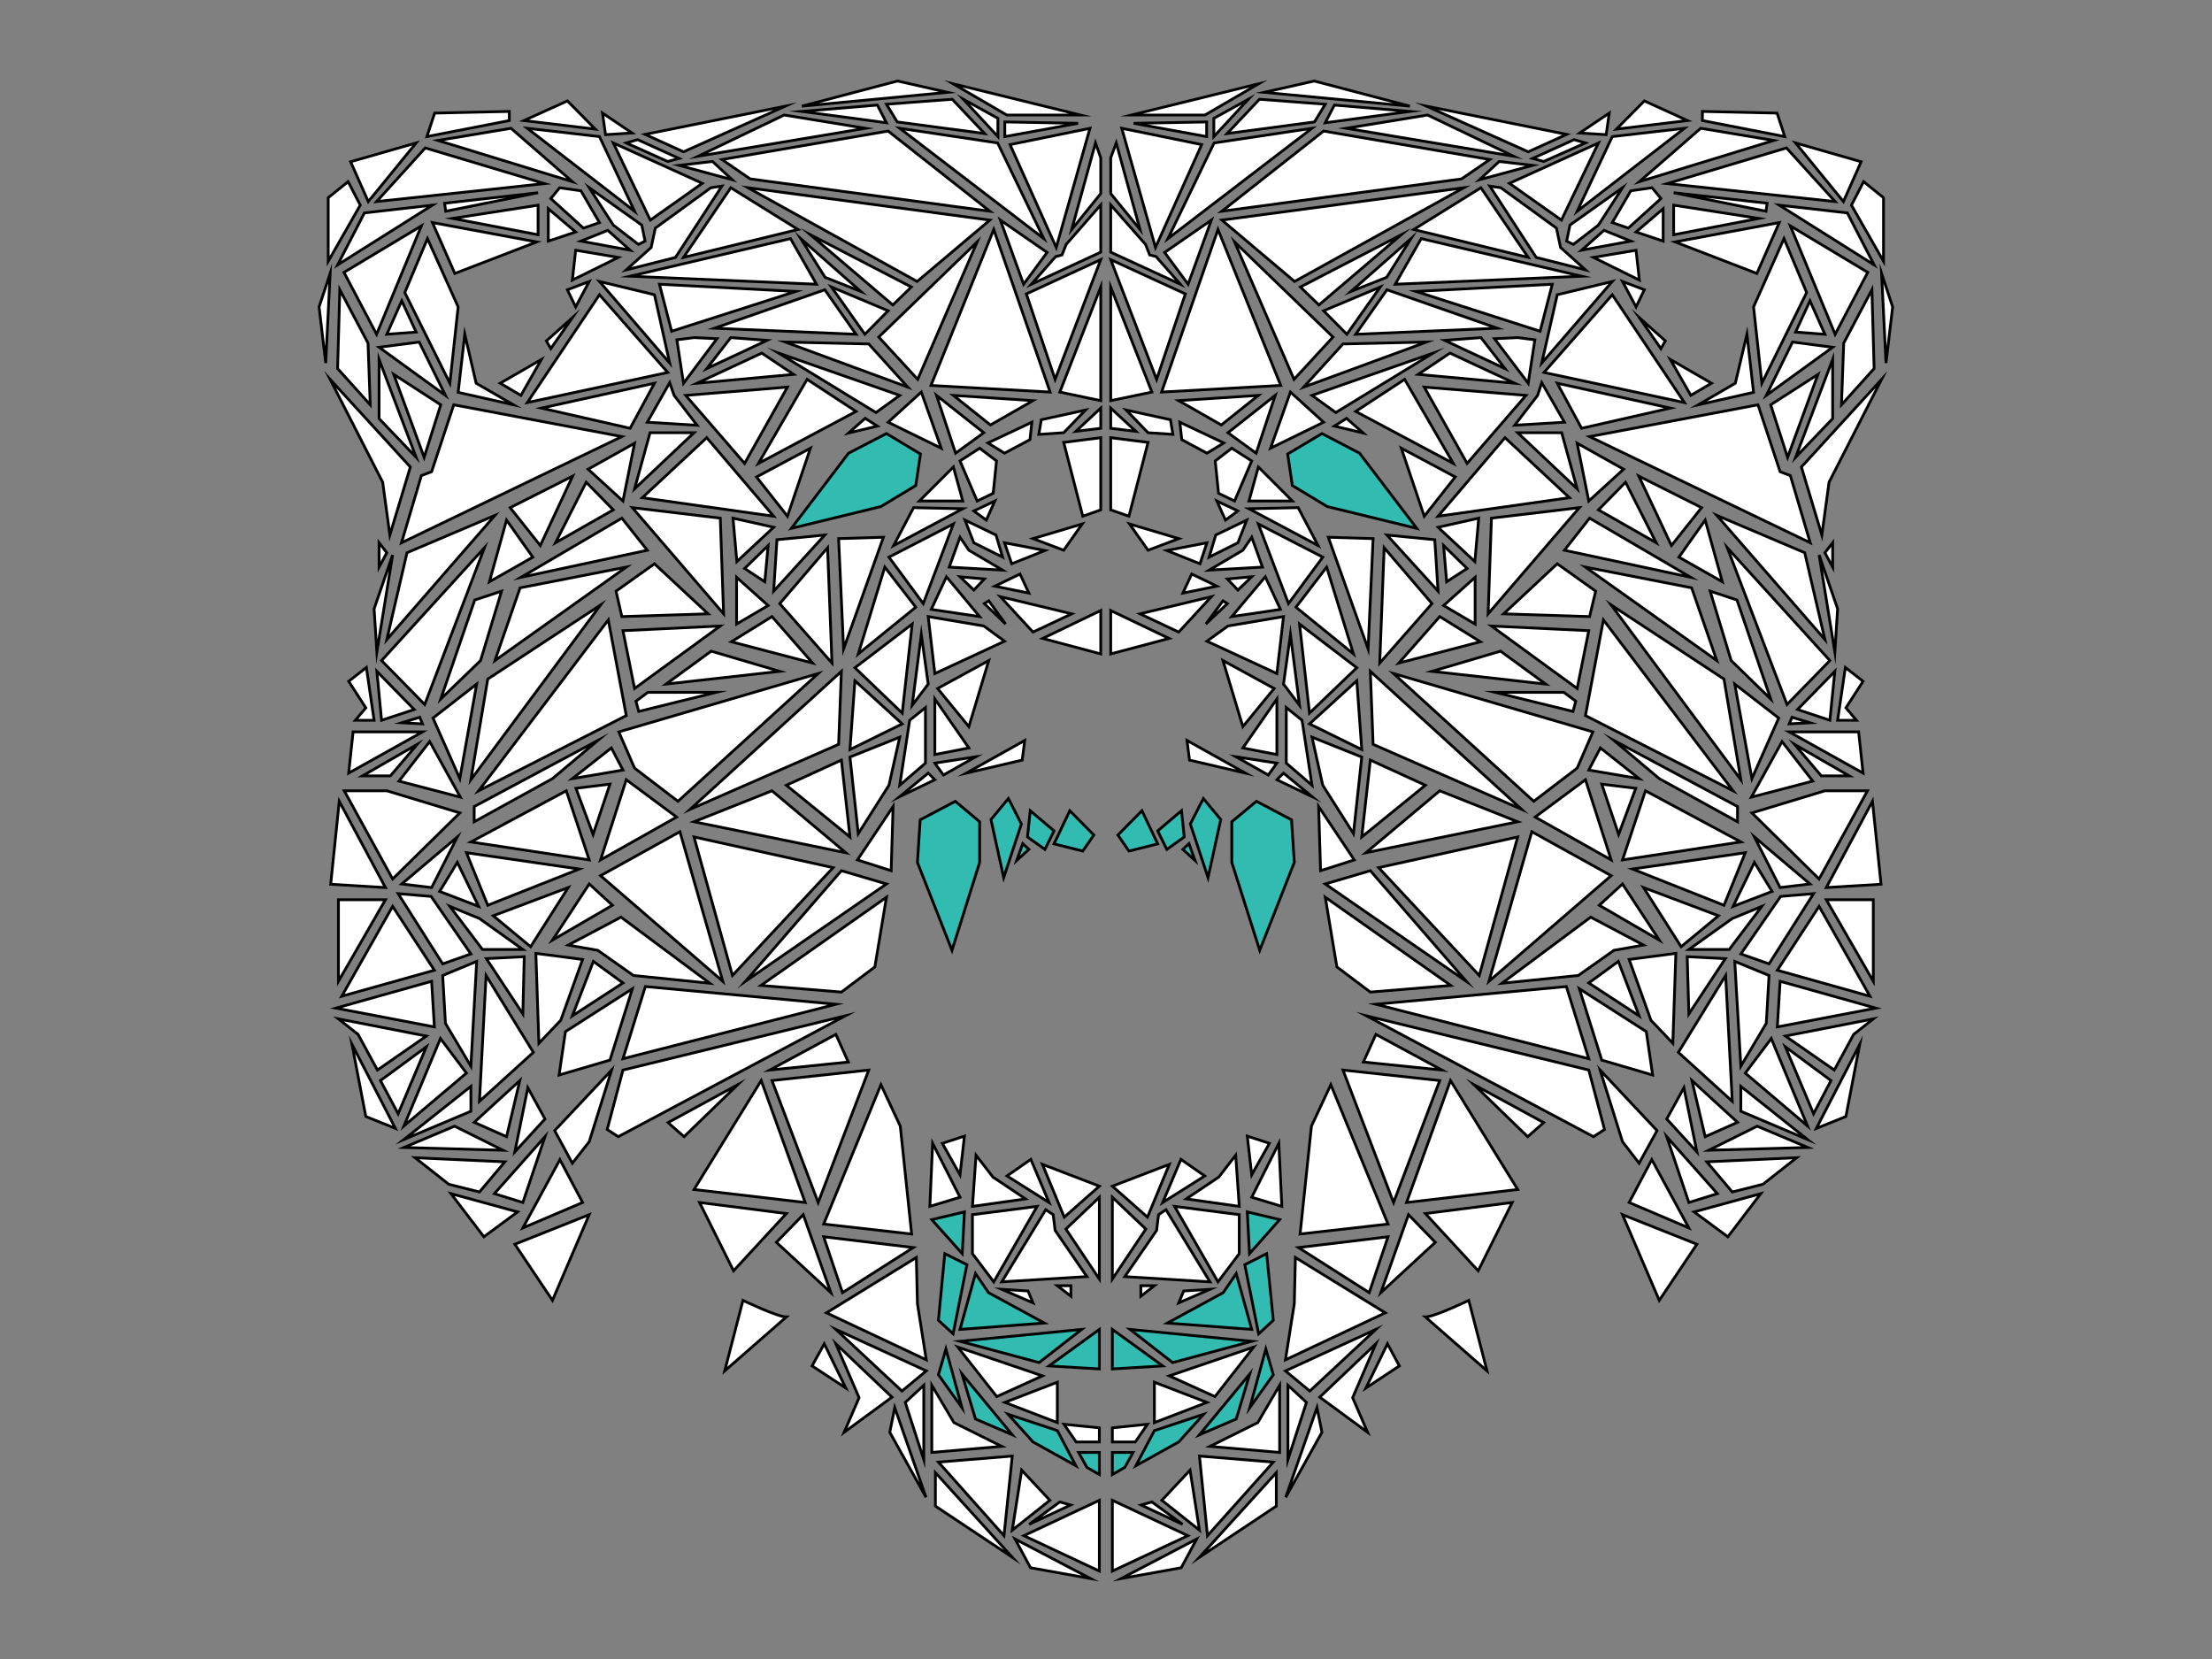 <?xml version="1.0" encoding="utf-8"?>
<!-- Generator: Adobe Illustrator 19.0.0, SVG Export Plug-In . SVG Version: 6.00 Build 0)  -->
<svg version="1.1" id="Layer_1" xmlns="http://www.w3.org/2000/svg" xmlns:xlink="http://www.w3.org/1999/xlink" x="0px" y="0px"
	 viewBox="0 0 800 600" style="enable-background:new 0 0 800 600;" xml:space="preserve">
<rect x="0" y="0" width="800" height="600" fill="#808080" stroke="none"/>
<style type="text/css">
	.st0{fill:#FFFFFF;stroke:#000000;stroke-miterlimit:10;}
	.st1{fill:#31BBB1;stroke:#000000;stroke-miterlimit:10;}
</style>
<polygon id="XMLID_483_" class="st0" points="417.9,89.5 405.7,46.4 434.6,52.3 "/>
<polygon id="XMLID_482_" class="st0" points="422.4,86.3 439.1,51.7 474.5,46.4 "/>
<polygon id="XMLID_481_" class="st0" points="441.9,76.4 478.7,47.4 538.8,57.7 528.6,64.7 "/>
<polygon id="XMLID_480_" class="st0" points="412.3,83 403.7,51.7 401.7,57.1 401.7,70 "/>
<polygon id="XMLID_479_" class="st0" points="421.2,91.3 438.1,79.6 429.7,102.8 "/>
<polygon id="XMLID_478_" class="st0" points="441.9,79.6 529.4,67.9 468.2,101.8 "/>
<polygon id="XMLID_477_" class="st0" points="440.5,83 420.1,141.8 463.2,139.4 "/>
<polygon id="XMLID_476_" class="st0" points="446.5,87.5 482.1,121.9 468,137.2 "/>
<polygon id="XMLID_475_" class="st0" points="511.3,83 535.6,67.9 552.7,93.1 "/>
<polygon id="XMLID_474_" class="st0" points="487.1,120.9 478.7,112.4 499.2,103.8 "/>
<polygon id="XMLID_473_" class="st0" points="490.3,120.9 501.6,104.8 541.5,118.7 "/>
<polygon id="XMLID_472_" class="st0" points="522.5,123.1 535.6,122.1 544.3,133.3 "/>
<polygon id="XMLID_471_" class="st0" points="401.7,103.8 401.7,144.9 416.6,141.8 "/>
<polygon id="XMLID_470_" class="st0" points="418.3,137.2 428.7,106.3 401.7,93.9 "/>
<polygon id="XMLID_469_" class="st0" points="557.6,131.3 563.2,106.6 583.1,101.8 "/>
<polygon id="XMLID_468_" class="st0" points="558.4,134.7 583.1,106.6 609.2,145.6 "/>
<polygon id="XMLID_467_" class="st0" points="490.3,148.8 525.6,167.6 508,137.2 "/>
<polygon id="XMLID_466_" class="st0" points="564.7,79.6 545.9,66.3 578.1,51.7 "/>
<polygon id="XMLID_465_" class="st0" points="570.4,76.4 583.1,49.4 609.2,46.4 "/>
<polygon id="XMLID_464_" class="st0" points="592.9,65.7 615.1,46.4 641.5,50.8 "/>
<polygon id="XMLID_463_" class="st0" points="603,66.4 646.1,53.5 663.7,72.9 "/>
<polygon id="XMLID_462_" class="st0" points="643.5,74.2 668.1,77 677.8,95.8 "/>
<polygon id="XMLID_461_" class="st0" points="647.5,81.7 675.5,98.5 663.7,120.9 "/>
<polygon id="XMLID_460_" class="st0" points="649.4,120.1 654.6,108.8 660,120.9 "/>
<polygon id="XMLID_459_" class="st0" points="426.3,144.9 455.1,143 441.7,153.7 "/>
<polygon id="XMLID_458_" class="st0" points="620.9,186.4 652.7,199.9 660,231.3 "/>
<polygon id="XMLID_457_" class="st0" points="624.7,198.1 661.8,238.9 646.3,254.8 "/>
<polygon id="XMLID_456_" class="st0" points="650.1,256.6 663.6,242.8 661.8,260.5 "/>
<polygon id="XMLID_455_" class="st0" points="649,269.2 658.7,280.6 668.8,280.6 "/>
<polygon id="XMLID_454_" class="st0" points="548.9,156.5 570.4,176.8 564.8,156.5 "/>
<polygon id="XMLID_453_" class="st0" points="578.1,184.4 587.9,174.4 599,196.3 "/>
<polygon id="XMLID_452_" class="st0" points="520.1,190.7 533.4,203.1 534.8,187.4 "/>
<polygon id="XMLID_451_" class="st0" points="501.6,193.5 518.9,195.2 520.1,213.8 "/>
<polygon id="XMLID_450_" class="st0" points="523.2,210.4 522.1,197.3 530.6,205.6 "/>
<polygon id="XMLID_449_" class="st0" points="573.4,205.1 620.9,238.9 611.8,212.6 "/>
<polygon id="XMLID_448_" class="st0" points="582.7,218.8 623.5,245.6 629.6,282 "/>
<polygon id="XMLID_447_" class="st0" points="579.9,224.2 626.8,286 573.4,258.8 "/>
<polygon id="XMLID_446_" class="st0" points="570.4,249 574.6,228.1 539.4,226.4 "/>
<polygon id="XMLID_445_" class="st0" points="586.8,311 595.1,286 629.6,304.5 "/>
<polygon id="XMLID_444_" class="st0" points="590.4,314.3 631.2,308.4 623.5,327.4 "/>
<polygon id="XMLID_443_" class="st0" points="555.2,295.5 573.4,282 582.7,311 "/>
<polygon id="XMLID_442_" class="st0" points="574.6,278.5 578.8,270.5 592.8,281.6 "/>
<polygon id="XMLID_441_" class="st0" points="422,199.1 436.5,196.3 434,203.9 "/>
<polygon id="XMLID_440_" class="st0" points="437.3,201.5 439.7,193.5 450.9,188.1 447.7,196.3 "/>
<polygon id="XMLID_439_" class="st0" points="451.7,181.2 455.1,168.9 467.4,181.2 "/>
<polygon id="XMLID_438_" class="st0" points="451.7,184 469.5,183.6 476.7,197.3 "/>
<polygon id="XMLID_437_" class="st0" points="455.1,189.5 478.4,201.5 466,218.3 "/>
<polygon id="XMLID_436_" class="st0" points="457.6,208.6 463.1,220.4 445.5,223 "/>
<polygon id="XMLID_435_" class="st0" points="468.7,219.6 479.8,205.1 489.5,236.5 "/>
<polygon id="XMLID_434_" class="st0" points="470,225.7 490.7,241.5 473.6,257.9 "/>
<polygon id="XMLID_433_" class="st0" points="473.6,261.8 490.7,246.2 492.5,271.1 "/>
<polygon id="XMLID_432_" class="st0" points="474.5,266.6 492.5,273.8 489.5,301.5 478.4,284 "/>
<polygon id="XMLID_431_" class="st0" points="401.7,147.6 401.7,154.9 410.8,156 "/>
<polygon id="XMLID_430_" class="st0" points="407.3,148.3 415.2,156.5 424.2,157.1 423.3,151.8 "/>
<polygon id="XMLID_429_" class="st0" points="426.7,152.7 427.4,159 436.5,163.9 442.6,160.2 "/>
<polygon id="XMLID_428_" class="st0" points="574.6,355.5 585.3,347.7 592.8,367.4 "/>
<polygon id="XMLID_427_" class="st0" points="578.4,327.4 586.8,319.7 600.1,340 "/>
<polygon id="XMLID_426_" class="st0" points="658.9,193.5 651.5,168.9 680.5,137.2 661.5,174.4 "/>
<polygon id="XMLID_425_" class="st0" points="649.4,51.7 666.7,72.9 673.1,58.5 "/>
<polygon id="XMLID_424_" class="st0" points="669.6,74.2 674,65.7 681.2,71.5 681.2,94.5 "/>
<polygon id="XMLID_423_" class="st0" points="409.2,41.6 435.8,41.6 455.2,30.3 "/>
<polygon id="XMLID_422_" class="st0" points="457.2,33.4 475.3,29.3 509.9,38.4 "/>
<polygon id="XMLID_421_" class="st0" points="515.9,38.4 552.7,54.9 566.6,48.6 "/>
<polygon id="XMLID_420_" class="st0" points="656.9,408.1 672.6,377.7 667.6,403.8 "/>
<polygon id="XMLID_419_" class="st0" points="382,89.5 394.2,46.4 365.3,52.3 "/>
<polygon id="XMLID_418_" class="st0" points="377.5,86.3 360.8,51.7 325.4,46.4 "/>
<polygon id="XMLID_417_" class="st0" points="358,76.4 321.2,47.4 261.1,57.7 271.3,64.7 "/>
<polygon id="XMLID_416_" class="st0" points="387.6,83 396.2,51.7 398.1,57.1 398.1,70 "/>
<polygon id="XMLID_415_" class="st0" points="378.7,91.3 361.8,79.6 370.2,102.8 "/>
<polygon id="XMLID_414_" class="st0" points="358,79.6 270.5,67.9 331.7,101.8 "/>
<polygon id="XMLID_413_" class="st0" points="359.4,83 379.8,141.8 336.7,139.4 "/>
<polygon id="XMLID_412_" class="st0" points="353.4,87.5 317.8,121.9 331.9,137.2 "/>
<polygon id="XMLID_411_" class="st0" points="288.6,83 264.3,67.9 247.2,93.1 "/>
<polygon id="XMLID_410_" class="st0" points="312.8,120.9 321.2,112.4 300.7,103.8 "/>
<polygon id="XMLID_409_" class="st0" points="309.6,120.9 298.3,104.8 258.4,118.7 "/>
<polygon id="XMLID_408_" class="st0" points="277.4,123.1 264.3,122.1 255.6,133.3 "/>
<polygon id="XMLID_407_" class="st0" points="398.1,103.8 398.1,144.9 383.3,141.8 "/>
<polygon id="XMLID_406_" class="st0" points="381.6,137.2 371.2,106.3 398.1,93.9 "/>
<polygon id="XMLID_405_" class="st0" points="242.2,131.3 236.7,106.6 216.8,101.8 "/>
<polygon id="XMLID_404_" class="st0" points="241.5,134.7 216.8,106.6 190.7,145.6 "/>
<polygon id="XMLID_403_" class="st0" points="309.6,148.8 274.3,167.6 291.9,137.2 "/>
<polygon id="XMLID_402_" class="st0" points="235.2,79.6 254,66.3 221.8,51.7 "/>
<polygon id="XMLID_401_" class="st0" points="229.5,76.4 216.8,49.4 190.7,46.4 "/>
<polygon id="XMLID_400_" class="st0" points="207,65.7 184.8,46.4 158.4,50.8 "/>
<polygon id="XMLID_399_" class="st0" points="196.9,66.4 153.8,53.5 136.2,72.9 "/>
<polygon id="XMLID_398_" class="st0" points="156.4,74.2 131.8,77 122.1,95.8 "/>
<polygon id="XMLID_397_" class="st0" points="152.4,81.7 124.4,98.5 136.2,120.9 "/>
<polygon id="XMLID_396_" class="st0" points="150.5,120.1 145.3,108.8 139.9,120.9 "/>
<polygon id="XMLID_395_" class="st0" points="373.6,144.9 344.8,143 358.2,153.7 "/>
<polygon id="XMLID_394_" class="st0" points="179,186.4 147.2,199.9 139.9,231.3 "/>
<polygon id="XMLID_393_" class="st0" points="175.2,198.1 138,238.9 153.6,254.8 "/>
<polygon id="XMLID_392_" class="st0" points="149.8,256.6 136.3,242.8 138,260.5 "/>
<polygon id="XMLID_391_" class="st0" points="150.9,269.2 141.2,280.6 131.1,280.6 "/>
<polygon id="XMLID_390_" class="st0" points="251,156.5 229.5,176.8 235.1,156.5 "/>
<polygon id="XMLID_389_" class="st0" points="221.8,184.4 212,174.4 200.9,196.3 "/>
<polygon id="XMLID_388_" class="st0" points="279.8,190.7 266.5,203.1 265.1,187.4 "/>
<polygon id="XMLID_387_" class="st0" points="298.3,193.5 281,195.2 279.8,213.8 "/>
<polygon id="XMLID_386_" class="st0" points="276.6,210.4 277.8,197.3 269.3,205.6 "/>
<polygon id="XMLID_385_" class="st0" points="226.5,205.1 179,238.9 188.1,212.6 "/>
<polygon id="XMLID_384_" class="st0" points="217.2,218.8 176.4,245.6 170.3,282 "/>
<polygon id="XMLID_383_" class="st0" points="220,224.2 173.1,286 226.5,258.8 "/>
<polygon id="XMLID_382_" class="st0" points="229.5,249 225.3,228.1 260.5,226.4 "/>
<polygon id="XMLID_381_" class="st0" points="213.1,311 204.8,286 170.3,304.5 "/>
<polygon id="XMLID_380_" class="st0" points="209.5,314.3 168.7,308.4 176.4,327.4 "/>
<polygon id="XMLID_379_" class="st0" points="244.7,295.5 226.5,282 217.2,311 "/>
<polygon id="XMLID_378_" class="st0" points="225.3,278.5 221.1,270.5 207,281.6 "/>
<polygon id="XMLID_377_" class="st0" points="377.9,199.1 363.3,196.3 365.9,203.9 "/>
<polygon id="XMLID_376_" class="st0" points="362.6,201.5 360.2,193.5 349,188.1 352.2,196.3 "/>
<polygon id="XMLID_375_" class="st0" points="348.2,181.2 344.8,168.9 332.5,181.2 "/>
<polygon id="XMLID_374_" class="st0" points="348.2,184 330.4,183.6 323.2,197.3 "/>
<polygon id="XMLID_373_" class="st0" points="344.8,189.5 321.5,201.5 333.9,218.3 "/>
<polygon id="XMLID_372_" class="st0" points="342.3,208.6 336.8,220.4 354.3,223 "/>
<polygon id="XMLID_371_" class="st0" points="331.2,219.6 320,205.1 310.4,236.5 "/>
<polygon id="XMLID_370_" class="st0" points="329.9,225.7 309.2,241.5 326.3,257.9 "/>
<polygon id="XMLID_369_" class="st0" points="326.3,261.8 309.2,246.2 307.4,271.1 "/>
<polygon id="XMLID_368_" class="st0" points="325.4,266.6 307.4,273.8 310.4,301.5 321.5,284 "/>
<polygon id="XMLID_367_" class="st0" points="398.1,147.6 398.1,154.9 389.1,156 "/>
<polygon id="XMLID_366_" class="st0" points="392.6,148.3 384.7,156.5 375.7,157.1 376.6,151.8 "/>
<polygon id="XMLID_365_" class="st0" points="373.2,152.7 372.5,159 363.3,163.9 357.3,160.2 "/>
<polygon id="XMLID_364_" class="st0" points="225.3,355.5 214.6,347.7 207,367.4 "/>
<polygon id="XMLID_363_" class="st0" points="221.5,327.4 213.1,319.7 199.8,340 "/>
<polygon id="XMLID_362_" class="st0" points="141,193.5 148.4,168.9 119.4,137.2 138.4,174.4 "/>
<polygon id="XMLID_361_" class="st0" points="150.5,51.7 133.2,72.9 126.8,58.5 "/>
<polygon id="XMLID_360_" class="st0" points="130.3,74.2 125.9,65.7 118.7,71.5 118.7,94.5 "/>
<polygon id="XMLID_359_" class="st0" points="390.7,41.6 364.1,41.6 344.7,30.3 "/>
<polygon id="XMLID_358_" class="st0" points="342.7,33.4 324.6,29.3 290,38.4 "/>
<polygon id="XMLID_357_" class="st0" points="284,38.4 247.2,54.9 233.3,48.6 "/>
<polygon id="XMLID_356_" class="st0" points="143,408.1 127.3,377.7 132.3,403.8 "/>
<polygon id="XMLID_355_" class="st0" points="508.7,434.9 524.6,390.8 548.9,430.2 "/>
<polygon id="XMLID_354_" class="st0" points="515.5,438.9 546.9,434.9 534.6,459.6 "/>
<path id="XMLID_353_" class="st0" d="M515.5,476.3c3.2,0,15.7-6,15.7-6l6.6,25.5L515.5,476.3z"/>
<polygon id="XMLID_352_" class="st0" points="600.1,470.3 586.8,439.3 613.7,450 "/>
<polygon id="XMLID_351_" class="st0" points="610.8,444.1 589.2,434.9 597.4,419.4 "/>
<polygon id="XMLID_350_" class="st0" points="592.8,420.7 599.3,408.9 578.7,387 586.8,412.9 "/>
<polygon id="XMLID_349_" class="st0" points="509.4,439.3 519.1,449.3 499.4,467.5 "/>
<polygon id="XMLID_348_" class="st0" points="624.9,447.3 612.7,438.3 636.8,431.7 "/>
<polygon id="XMLID_347_" class="st0" points="621.1,431.7 610.8,434.9 602.8,411.1 "/>
<polygon id="XMLID_346_" class="st0" points="602.8,404.7 609,393.4 613.7,416.6 "/>
<polygon id="XMLID_345_" class="st0" points="616.7,411.1 628.4,405.9 611.9,390.8 "/>
<polygon id="XMLID_344_" class="st0" points="626.5,398.3 607,380.6 624.1,352.8 "/>
<polygon id="XMLID_343_" class="st0" points="629.6,385.6 627.4,347.7 639.8,352.8 638.8,370.1 "/>
<polygon id="XMLID_342_" class="st0" points="639.8,348.6 629.6,345 644,324.2 655.9,323.2 "/>
<polygon id="XMLID_341_" class="st0" points="494.6,518 477.3,505.3 497.6,486 489.2,505.5 "/>
<polygon id="XMLID_340_" class="st0" points="494,502 501.8,486 506.1,494 "/>
<polygon id="XMLID_339_" class="st0" points="402.3,429 415,440.2 422.9,421.1 "/>
<polygon id="XMLID_338_" class="st0" points="420.5,434.9 427.1,419.3 435.7,425.3 "/>
<polygon id="XMLID_337_" class="st0" points="429,433.6 440.8,425.7 446.9,417.8 448.2,436.3 "/>
<polygon id="XMLID_336_" class="st0" points="635.4,98.9 605.8,87.5 643.5,80.5 "/>
<polygon id="XMLID_335_" class="st0" points="601.5,87.2 591.7,83.9 601.5,75.5 "/>
<polygon id="XMLID_334_" class="st0" points="605.3,84.9 636.1,79 605.3,74.2 "/>
<polygon id="XMLID_333_" class="st0" points="589.8,87.2 580.1,83.3 572,90.5 "/>
<polygon id="XMLID_332_" class="st0" points="576.3,93.1 591.7,90.5 592.9,101.3 "/>
<polygon id="XMLID_331_" class="st0" points="586.8,101.8 594.7,104.8 591.7,111 "/>
<polygon id="XMLID_330_" class="st0" points="461.8,272.9 461.8,252.8 449.5,270.5 "/>
<polygon id="XMLID_329_" class="st0" points="449.5,262.8 460.8,249 442.3,238.9 "/>
<polygon id="XMLID_328_" class="st0" points="461.8,243.6 436.5,231.9 444.1,226.4 464.2,223 "/>
<polygon id="XMLID_327_" class="st0" points="408.3,186.7 415.2,160 401.7,158.3 401.7,184.4 "/>
<polygon id="XMLID_326_" class="st0" points="408.5,189.5 426.3,194.8 415.2,199 "/>
<polygon id="XMLID_325_" class="st0" points="291.2,434.9 275.3,390.8 251,430.2 "/>
<polygon id="XMLID_324_" class="st0" points="284.4,438.9 253,434.9 265.3,459.6 "/>
<path id="XMLID_323_" class="st0" d="M284.4,476.3c-3.2,0-15.7-6-15.7-6l-6.6,25.5L284.4,476.3z"/>
<polygon id="XMLID_322_" class="st0" points="199.8,470.3 213.1,439.3 186.2,450 "/>
<polygon id="XMLID_321_" class="st0" points="189.1,444.1 210.7,434.9 202.5,419.4 "/>
<polygon id="XMLID_320_" class="st0" points="207,420.7 200.6,408.9 221.2,387 213.1,412.9 "/>
<polygon id="XMLID_319_" class="st0" points="290.5,439.3 280.8,449.3 300.5,467.5 "/>
<polygon id="XMLID_318_" class="st0" points="175,447.3 187.2,438.3 163.1,431.7 "/>
<polygon id="XMLID_317_" class="st0" points="178.8,431.7 189.1,434.9 197.1,411.1 "/>
<polygon id="XMLID_316_" class="st0" points="197.1,404.7 190.9,393.4 186.2,416.6 "/>
<polygon id="XMLID_315_" class="st0" points="183.2,411.1 171.5,405.9 188,390.8 "/>
<polygon id="XMLID_314_" class="st0" points="173.4,398.3 192.9,380.6 175.8,352.8 "/>
<polygon id="XMLID_313_" class="st0" points="170.3,385.6 172.4,347.7 160.1,352.8 161.1,370.1 "/>
<polygon id="XMLID_312_" class="st0" points="160.1,348.6 170.3,345 155.9,324.2 144,323.2 "/>
<polygon id="XMLID_311_" class="st0" points="305.3,518 322.6,505.3 302.3,486 310.7,505.5 "/>
<polygon id="XMLID_310_" class="st0" points="305.9,502 298.1,486 293.7,494 "/>
<polygon id="XMLID_309_" class="st0" points="397.6,429 384.9,440.2 377,421.1 "/>
<polygon id="XMLID_308_" class="st0" points="379.4,434.9 372.8,419.3 364.2,425.3 "/>
<polygon id="XMLID_307_" class="st0" points="370.9,433.6 359.1,425.7 353,417.8 351.7,436.3 "/>
<polygon id="XMLID_306_" class="st0" points="164.5,98.9 194.1,87.5 156.4,80.5 "/>
<polygon id="XMLID_305_" class="st0" points="198.3,87.2 208.2,83.9 198.3,75.5 "/>
<polygon id="XMLID_304_" class="st0" points="194.6,84.9 163.7,79 194.6,74.2 "/>
<polygon id="XMLID_303_" class="st0" points="210.1,87.2 219.8,83.3 227.9,90.5 "/>
<polygon id="XMLID_302_" class="st0" points="223.6,93.1 208.2,90.5 207,101.3 "/>
<polygon id="XMLID_301_" class="st0" points="213.1,101.8 205.2,104.8 208.2,111 "/>
<polygon id="XMLID_300_" class="st0" points="338.1,272.9 338.1,252.8 350.4,270.5 "/>
<polygon id="XMLID_299_" class="st0" points="350.4,262.8 339.1,249 357.6,238.9 "/>
<polygon id="XMLID_298_" class="st0" points="338.1,243.6 363.3,231.9 355.8,226.4 335.7,223 "/>
<polygon id="XMLID_297_" class="st0" points="391.6,186.7 384.7,160 398.1,158.3 398.1,184.4 "/>
<polygon id="XMLID_296_" class="st0" points="391.4,189.5 373.6,194.8 384.7,199 "/>
<polygon id="XMLID_295_" class="st0" points="571.3,48.1 580.9,48.7 582,40.9 "/>
<polygon id="XMLID_294_" class="st0" points="584.6,46.7 610.3,43.6 594.7,36.5 "/>
<polygon id="XMLID_293_" class="st0" points="615.7,43.6 645.5,49.4 642.7,40.9 615.7,40.3 "/>
<polygon id="XMLID_292_" class="st0" points="682.1,131.3 684.5,111 680.5,98.9 "/>
<polygon id="XMLID_291_" class="st0" points="476.3,509.1 478.1,518 465,541.5 "/>
<polygon id="XMLID_290_" class="st0" points="461.6,544.7 433.8,563.2 461.6,532.6 "/>
<polygon id="XMLID_289_" class="st0" points="427.2,567 405.5,570.9 432.8,556.6 "/>
<polygon id="XMLID_288_" class="st0" points="228.6,48.1 219,48.7 217.9,40.9 "/>
<polygon id="XMLID_287_" class="st0" points="215.3,46.7 189.5,43.6 205.2,36.5 "/>
<polygon id="XMLID_286_" class="st0" points="184.2,43.6 154.4,49.4 157.2,40.9 184.2,40.3 "/>
<polygon id="XMLID_285_" class="st0" points="117.8,131.3 115.4,111 119.4,98.9 "/>
<polygon id="XMLID_284_" class="st0" points="323.6,509.1 321.8,518 334.9,541.5 "/>
<polygon id="XMLID_283_" class="st0" points="338.3,544.7 366.1,563.2 338.3,532.6 "/>
<polygon id="XMLID_282_" class="st0" points="372.7,567 394.4,570.9 367.1,556.6 "/>
<polygon id="XMLID_281_" class="st0" points="410,44.6 436.4,44.1 436.4,49.4 "/>
<polygon id="XMLID_280_" class="st0" points="439,49.4 439,42.8 451.5,35.9 "/>
<polygon id="XMLID_279_" class="st0" points="443.8,48.3 455.5,35.9 479.3,37.7 475.4,44.1 "/>
<polygon id="XMLID_278_" class="st0" points="479.3,44.4 482.6,38 509.9,40.3 "/>
<polygon id="XMLID_277_" class="st0" points="516.3,41.6 486.9,46.4 547.4,56.5 "/>
<polygon id="XMLID_276_" class="st0" points="535.1,65 542.2,58.4 554.3,59.8 "/>
<polygon id="XMLID_275_" class="st0" points="554.3,57.3 558.3,58.4 573.4,51.7 569.3,50.5 "/>
<polygon id="XMLID_274_" class="st0" points="401.7,74.1 401.7,91.2 426.9,102.8 418.1,92.8 415.8,92.2 414.3,88.4 "/>
<polygon id="XMLID_273_" class="st0" points="477,110.3 470.3,103.8 506.8,84.9 "/>
<polygon id="XMLID_272_" class="st0" points="488.6,105.4 510.3,86.3 501.5,100.3 "/>
<polygon id="XMLID_271_" class="st0" points="504.6,102.8 514,86.3 572,99.9 "/>
<polygon id="XMLID_270_" class="st0" points="512.1,105.4 561.4,102.8 557,119.8 "/>
<polygon id="XMLID_269_" class="st0" points="542.8,67.9 538.8,67.3 555.6,93.1 573.4,97.6 564.4,89.5 562.9,82.5 "/>
<polygon id="XMLID_268_" class="st0" points="569,88.4 566.6,87.2 567.8,81.4 586.8,67.9 578.1,81.4 "/>
<polygon id="XMLID_267_" class="st0" points="588.9,82.5 583.1,80.5 589.8,69 597.5,67.9 600.7,71.8 "/>
<polygon id="XMLID_266_" class="st0" points="605.3,69.7 639.1,73.5 638.7,76.4 "/>
<polygon id="XMLID_265_" class="st0" points="645.2,86.3 653.4,105.8 637.2,138.6 634.2,111 "/>
<polygon id="XMLID_264_" class="st0" points="631.8,120.9 634.2,141.9 614.2,146.4 627.6,138.6 "/>
<polygon id="XMLID_263_" class="st0" points="619,138.6 604.1,130 611.5,143 "/>
<polygon id="XMLID_262_" class="st0" points="592.9,114.9 600.7,126.1 602.3,123.3 "/>
<polygon id="XMLID_261_" class="st0" points="677,104.8 677.8,133.3 666,146.4 666.8,124.1 "/>
<polygon id="XMLID_260_" class="st0" points="662.8,125.6 648.3,123.7 638.8,143 "/>
<polygon id="XMLID_259_" class="st0" points="662.8,130 662.8,151.4 649.4,165.4 "/>
<polygon id="XMLID_258_" class="st0" points="657.5,135.4 646.5,165.4 640.4,146.4 "/>
<polygon id="XMLID_257_" class="st0" points="654.7,196.3 574.9,157.9 635.8,146.4 643.8,170.6 647.5,172 "/>
<polygon id="XMLID_256_" class="st0" points="555.1,122.9 548.9,122.1 540.5,122.5 552.7,138.6 "/>
<polygon id="XMLID_255_" class="st0" points="454.3,163.9 444.1,156.5 461.2,143 "/>
<polygon id="XMLID_254_" class="st0" points="459.5,162.1 478.7,152.7 466.7,141.8 "/>
<polygon id="XMLID_253_" class="st0" points="471.5,140 485.7,124.4 515.9,123.7 "/>
<polygon id="XMLID_252_" class="st0" points="474.5,143 518.3,127.7 483.1,149.2 "/>
<polygon id="XMLID_251_" class="st0" points="482.6,154.1 493,156.6 487,151.3 "/>
<polygon id="XMLID_250_" class="st0" points="512.9,135.4 524.4,127.7 547.8,138.6 "/>
<polygon id="XMLID_249_" class="st0" points="515.1,140 551.9,143 530.6,167.6 "/>
<polygon id="XMLID_248_" class="st0" points="557.6,138.4 556.1,143 547.8,153.8 565.8,152.7 "/>
<polygon id="XMLID_247_" class="st0" points="563.2,138.6 604.1,147.6 572,154.9 "/>
<polygon id="XMLID_246_" class="st0" points="574.6,181.2 570.4,160.3 587.2,169.7 "/>
<polygon id="XMLID_245_" class="st0" points="592.7,172.2 615.4,183.6 604.5,197.3 "/>
<polygon id="XMLID_244_" class="st0" points="515.1,186.7 506.8,162.1 526.3,172.5 "/>
<polygon id="XMLID_243_" class="st0" points="520.1,186.7 544.3,158.3 567.6,180 "/>
<polygon id="XMLID_242_" class="st0" points="539.4,187.4 571.2,183.6 538.2,222 "/>
<polygon id="XMLID_241_" class="st0" points="574.9,187.4 565.8,199 611.5,208.8 "/>
<polygon id="XMLID_240_" class="st0" points="607.2,201.5 616.7,188.1 622.9,210.4 "/>
<polygon id="XMLID_239_" class="st0" points="618.5,213.8 628.2,217 640.4,252.8 626.1,238.9 "/>
<polygon id="XMLID_238_" class="st0" points="577.1,213.8 563.2,203.9 543.8,222 574.9,223 "/>
<polygon id="XMLID_237_" class="st0" points="480.4,194.3 496.6,194.8 494.8,234.7 "/>
<polygon id="XMLID_236_" class="st0" points="500.6,198.1 499,239.8 517.9,218.3 "/>
<polygon id="XMLID_235_" class="st0" points="533.5,208.8 522.1,219 533.5,225.7 "/>
<polygon id="XMLID_234_" class="st0" points="446.5,181.2 452.7,166.7 445.5,162.1 439.5,166.7 440.7,178.4 "/>
<polygon id="XMLID_233_" class="st0" points="440.1,181.2 447.7,184.8 443.2,188.1 "/>
<polygon id="XMLID_232_" class="st0" points="401.7,220.8 401.7,236.5 422.8,230.9 "/>
<polygon id="XMLID_231_" class="st0" points="412.3,222 426.3,228.6 438.1,215.8 "/>
<polygon id="XMLID_230_" class="st0" points="427.8,214.5 440.1,212 431,207.6 "/>
<polygon id="XMLID_229_" class="st0" points="437.3,206.2 449.5,199 452.7,194.3 456.6,205.1 "/>
<polygon id="XMLID_228_" class="st0" points="443.9,209.4 452.7,208.6 447.7,213.4 "/>
<polygon id="XMLID_227_" class="st0" points="436.1,225.7 442.3,217.3 443.9,218.3 "/>
<polygon id="XMLID_226_" class="st0" points="495.6,242.8 550.3,292.7 496.6,269.2 "/>
<polygon id="XMLID_225_" class="st0" points="495.6,274.9 492.5,302.7 515.5,284 "/>
<polygon id="XMLID_224_" class="st0" points="554.7,289.8 570.4,277.8 576.1,264.7 504,243.6 "/>
<polygon id="XMLID_223_" class="st0" points="535.4,232.1 505.9,239.8 520.7,223 "/>
<polygon id="XMLID_222_" class="st0" points="517.9,242.8 542.7,235.5 559,247.4 "/>
<polygon id="XMLID_221_" class="st0" points="565.6,250.4 569.9,253.6 568.9,257.3 540.8,250.4 "/>
<polygon id="XMLID_220_" class="st0" points="494,308.4 520.7,286 548.9,297.2 "/>
<polygon id="XMLID_219_" class="st0" points="554,300.8 582.7,316.7 538.5,354.9 "/>
<polygon id="XMLID_218_" class="st0" points="548.9,302.7 535,352.8 498.6,313.8 "/>
<polygon id="XMLID_217_" class="st0" points="594.4,321 621.5,331.2 608,342.4 "/>
<polygon id="XMLID_216_" class="st0" points="579.3,283.6 591.6,285.1 585.4,301.8 "/>
<polygon id="XMLID_215_" class="st0" points="583.7,267.8 628.4,291.7 628.4,297.2 600.1,281.6 "/>
<polygon id="XMLID_214_" class="st0" points="657.9,200.7 663.6,235.8 664.6,220.2 "/>
<polygon id="XMLID_213_" class="st0" points="660,199.9 662.8,205.1 662.8,196.3 "/>
<polygon id="XMLID_212_" class="st0" points="673.8,279.6 647.1,264.7 672.2,264.7 "/>
<polygon id="XMLID_211_" class="st0" points="671.4,260.5 664.6,260.5 667.4,241.4 673.8,246.4 667.6,256 "/>
<polygon id="XMLID_210_" class="st0" points="643.3,259.7 627.4,247.4 633.6,281.6 "/>
<polygon id="XMLID_209_" class="st0" points="648.1,259.4 654.6,261.4 647.1,261.8 "/>
<polygon id="XMLID_208_" class="st0" points="644.5,268.2 655.6,282.5 633.4,288.3 "/>
<polygon id="XMLID_207_" class="st0" points="633.6,294 660,286 675.4,286 657.9,317.9 "/>
<polygon id="XMLID_206_" class="st0" points="634.5,302.7 654.6,319.7 643.8,321 "/>
<polygon id="XMLID_205_" class="st0" points="640.9,322.4 634.5,311.9 626.8,327.8 "/>
<polygon id="XMLID_204_" class="st0" points="660.5,321 677.2,289.8 680.3,319.8 "/>
<polygon id="XMLID_203_" class="st0" points="637.2,327.8 626.5,332.2 610.8,343.4 625.4,343.4 "/>
<polygon id="XMLID_202_" class="st0" points="589.2,347 606.1,344.8 605,377.3 597.1,369 "/>
<polygon id="XMLID_201_" class="st0" points="610.2,346 624,346.7 610.8,366.7 "/>
<polygon id="XMLID_200_" class="st0" points="594.4,341.8 575.3,331.7 543.2,355.6 570.8,352.8 583.7,343.7 "/>
<polygon id="XMLID_199_" class="st0" points="660.5,325.4 677.5,325.4 677.5,354.9 "/>
<polygon id="XMLID_198_" class="st0" points="676.3,360.3 657.9,327.8 642.8,350.9 "/>
<polygon id="XMLID_197_" class="st0" points="643.8,354.9 678.4,364.6 642.8,371.4 "/>
<polygon id="XMLID_196_" class="st0" points="677.5,368.5 670.4,374.1 663.4,387 645.7,374.7 "/>
<polygon id="XMLID_195_" class="st0" points="640.6,375.6 631.2,388.1 653.7,407.2 "/>
<polygon id="XMLID_194_" class="st0" points="645.7,378.6 662.2,390.8 655.9,402.8 "/>
<polygon id="XMLID_193_" class="st0" points="629.6,401.9 629.6,392.9 653.7,412.1 "/>
<polygon id="XMLID_192_" class="st0" points="618,416 635.5,407.3 653.8,415 "/>
<polygon id="XMLID_191_" class="st0" points="617.3,420.2 649.8,418.7 637.6,428.3 626.5,431.1 "/>
<polygon id="XMLID_190_" class="st0" points="579.3,383.4 597.7,388.8 595.4,373.1 571.2,357.6 "/>
<polygon id="XMLID_189_" class="st0" points="574.6,382.9 566.5,356.8 497.6,363.2 "/>
<polygon id="XMLID_188_" class="st0" points="476.9,291.7 489.8,311 477.6,314.9 "/>
<polygon id="XMLID_187_" class="st0" points="479.3,319.7 495.6,314.9 530.3,354.9 "/>
<polygon id="XMLID_186_" class="st0" points="524.7,356.4 479.3,324.5 483.5,349.7 495.6,358.8 "/>
<polygon id="XMLID_185_" class="st0" points="576.3,411.1 580.3,408.5 574.6,387 494.2,367.4 "/>
<polygon id="XMLID_184_" class="st0" points="552.5,411.1 533.1,392.3 558.3,406 "/>
<polygon id="XMLID_183_" class="st0" points="521.5,387 497.6,374.1 493.1,384.1 "/>
<polygon id="XMLID_182_" class="st0" points="520.7,390.8 504,434.9 485.7,387 "/>
<polygon id="XMLID_181_" class="st0" points="481.3,392.3 502,442.7 470.2,446.3 474.3,407.3 "/>
<polygon id="XMLID_180_" class="st0" points="469.6,451.2 502,447.3 495.2,467.5 "/>
<polygon id="XMLID_179_" class="st0" points="468.5,454.8 501,474.8 464.9,491.8 468.1,471.5 "/>
<polygon id="XMLID_178_" class="st0" points="464.9,495.8 497.6,480.8 473.7,503.1 "/>
<polygon id="XMLID_177_" class="st0" points="429.3,267.8 430.2,274.9 450.4,279.6 "/>
<polygon id="XMLID_176_" class="st0" points="447,273.7 461.8,276 458.7,280.3 "/>
<polygon id="XMLID_175_" class="st0" points="466.7,229.5 464.2,247.4 470,255.1 "/>
<polygon id="XMLID_174_" class="st0" points="465.2,255.9 470.9,260.5 474.5,284 465.2,276 "/>
<polygon id="XMLID_173_" class="st0" points="461.8,282 464.2,279.6 474.5,288.1 "/>
<polygon id="XMLID_172_" class="st0" points="424.8,436.3 448.2,439.3 448.2,453.4 440.5,463.6 "/>
<polygon id="XMLID_171_" class="st0" points="402.3,433 414.4,444.5 402.3,462.6 "/>
<polygon id="XMLID_170_" class="st0" points="406.8,461.7 418.3,445 419,439.3 421.7,437.5 437.6,463.6 "/>
<polygon id="XMLID_169_" class="st0" points="412.6,468.8 412.6,465 417.5,465 "/>
<polygon id="XMLID_168_" class="st0" points="426.3,471.2 428.1,466.9 437.6,466.3 "/>
<polygon id="XMLID_167_" class="st0" points="452.7,433 463.6,436.3 462.5,413.5 "/>
<polygon id="XMLID_166_" class="st0" points="452.7,424.9 459.1,413.5 451.1,410.9 "/>
<polygon id="XMLID_165_" class="st0" points="436.7,555.4 460.5,528.8 433.8,526.6 "/>
<polygon id="XMLID_164_" class="st0" points="433.8,553.4 430.4,531.7 420.2,542.6 "/>
<polygon id="XMLID_163_" class="st0" points="402.3,542.6 402.3,568.2 429.6,555.4 "/>
<polygon id="XMLID_162_" class="st0" points="427.7,551.3 416.6,543.2 412.7,544.3 "/>
<polygon id="XMLID_161_" class="st0" points="437.6,523.1 462.8,525.3 462.8,501 454.9,514.5 "/>
<polygon id="XMLID_160_" class="st0" points="465.8,527.9 465.8,501 472.5,507.2 "/>
<polygon id="XMLID_159_" class="st0" points="417.5,499.9 417.5,514.5 436.5,507.2 "/>
<polygon id="XMLID_158_" class="st0" points="422.9,497.6 439.4,505.1 453.4,487.2 "/>
<polygon id="XMLID_157_" class="st0" points="415,515.1 410.6,521.5 402.3,521.5 402.3,516.4 "/>
<polygon id="XMLID_156_" class="st0" points="389.9,44.6 363.4,44.1 363.4,49.4 "/>
<polygon id="XMLID_155_" class="st0" points="360.9,49.4 360.9,42.8 348.4,35.9 "/>
<polygon id="XMLID_154_" class="st0" points="356.1,48.3 344.4,35.9 320.6,37.7 324.5,44.1 "/>
<polygon id="XMLID_153_" class="st0" points="320.6,44.4 317.3,38 290,40.3 "/>
<polygon id="XMLID_152_" class="st0" points="283.6,41.6 313,46.4 252.5,56.5 "/>
<polygon id="XMLID_151_" class="st0" points="264.8,65 257.7,58.4 245.6,59.8 "/>
<polygon id="XMLID_150_" class="st0" points="245.6,57.3 241.5,58.4 226.5,51.7 230.6,50.5 "/>
<polygon id="XMLID_149_" class="st0" points="398.1,74.1 398.1,91.2 373,102.8 381.8,92.8 384.1,92.2 385.6,88.4 "/>
<polygon id="XMLID_148_" class="st0" points="322.9,110.3 329.6,103.8 293.1,84.9 "/>
<polygon id="XMLID_147_" class="st0" points="311.3,105.4 289.6,86.3 298.4,100.3 "/>
<polygon id="XMLID_146_" class="st0" points="295.3,102.8 285.9,86.3 227.9,99.9 "/>
<polygon id="XMLID_145_" class="st0" points="287.8,105.4 238.5,102.8 242.9,119.8 "/>
<polygon id="XMLID_144_" class="st0" points="257.1,67.9 261.1,67.3 244.3,93.1 226.5,97.6 235.5,89.5 237,82.5 "/>
<polygon id="XMLID_143_" class="st0" points="230.9,88.4 233.3,87.2 232.1,81.4 213.1,67.9 221.8,81.4 "/>
<polygon id="XMLID_142_" class="st0" points="211,82.5 216.8,80.5 210.1,69 202.4,67.9 199.2,71.8 "/>
<polygon id="XMLID_141_" class="st0" points="194.6,69.7 160.8,73.5 161.2,76.4 "/>
<polygon id="XMLID_140_" class="st0" points="154.6,86.3 146.4,105.8 162.7,138.6 165.7,111 "/>
<polygon id="XMLID_139_" class="st0" points="168.1,120.9 165.7,141.9 185.7,146.4 172.2,138.6 "/>
<polygon id="XMLID_138_" class="st0" points="180.9,138.6 195.8,130 188.4,143 "/>
<polygon id="XMLID_137_" class="st0" points="207,114.9 199.2,126.1 197.6,123.3 "/>
<polygon id="XMLID_136_" class="st0" points="122.9,104.8 122.1,133.3 133.9,146.4 133.1,124.1 "/>
<polygon id="XMLID_135_" class="st0" points="137.1,125.6 151.6,123.7 161.1,143 "/>
<polygon id="XMLID_134_" class="st0" points="137.1,130 137.1,151.4 150.5,165.4 "/>
<polygon id="XMLID_133_" class="st0" points="142.4,135.4 153.4,165.4 159.4,146.4 "/>
<polygon id="XMLID_132_" class="st0" points="145.2,196.3 224.9,157.9 164.1,146.4 156.1,170.6 152.4,172 "/>
<polygon id="XMLID_131_" class="st0" points="244.8,122.9 251,122.1 259.3,122.5 247.2,138.6 "/>
<polygon id="XMLID_130_" class="st0" points="345.6,163.9 355.8,156.5 338.7,143 "/>
<polygon id="XMLID_129_" class="st0" points="340.4,162.1 321.2,152.7 333.2,141.8 "/>
<polygon id="XMLID_128_" class="st0" points="328.3,140 314.2,124.4 284,123.7 "/>
<polygon id="XMLID_127_" class="st0" points="325.4,143 281.6,127.7 316.8,149.2 "/>
<polygon id="XMLID_126_" class="st0" points="317.3,154.1 306.9,156.6 312.9,151.3 "/>
<polygon id="XMLID_125_" class="st0" points="287,135.4 275.5,127.7 252.1,138.6 "/>
<polygon id="XMLID_124_" class="st0" points="284.8,140 248,143 269.3,167.6 "/>
<polygon id="XMLID_123_" class="st0" points="242.2,138.4 243.8,143 252.1,153.8 234.1,152.7 "/>
<polygon id="XMLID_122_" class="st0" points="236.7,138.6 195.8,147.6 227.9,154.9 "/>
<polygon id="XMLID_121_" class="st0" points="225.3,181.2 229.5,160.3 212.7,169.7 "/>
<polygon id="XMLID_120_" class="st0" points="207.1,172.2 184.5,183.6 195.4,197.3 "/>
<polygon id="XMLID_119_" class="st0" points="284.8,186.7 293.1,162.1 273.6,172.5 "/>
<polygon id="XMLID_118_" class="st0" points="279.8,186.7 255.6,158.3 232.3,180 "/>
<polygon id="XMLID_117_" class="st0" points="260.5,187.4 228.7,183.6 261.7,222 "/>
<polygon id="XMLID_116_" class="st0" points="224.9,187.4 234.1,199 188.4,208.8 "/>
<polygon id="XMLID_115_" class="st0" points="192.7,201.5 183.2,188.1 177,210.4 "/>
<polygon id="XMLID_114_" class="st0" points="181.4,213.8 171.7,217 159.4,252.8 173.8,238.9 "/>
<polygon id="XMLID_113_" class="st0" points="222.8,213.8 236.7,203.9 256.1,222 224.9,223 "/>
<polygon id="XMLID_112_" class="st0" points="319.5,194.3 303.3,194.8 305.1,234.7 "/>
<polygon id="XMLID_111_" class="st0" points="299.3,198.1 300.9,239.8 282,218.3 "/>
<polygon id="XMLID_110_" class="st0" points="266.4,208.8 277.8,219 266.4,225.7 "/>
<polygon id="XMLID_109_" class="st0" points="353.4,181.2 347.2,166.7 354.3,162.1 360.4,166.7 359.2,178.4 "/>
<polygon id="XMLID_108_" class="st0" points="359.8,181.2 352.2,184.8 356.7,188.1 "/>
<polygon id="XMLID_107_" class="st0" points="398.1,220.8 398.1,236.5 377.1,230.9 "/>
<polygon id="XMLID_106_" class="st0" points="387.6,222 373.6,228.6 361.8,215.8 "/>
<polygon id="XMLID_105_" class="st0" points="372.1,214.5 359.8,212 368.9,207.6 "/>
<polygon id="XMLID_104_" class="st0" points="362.6,206.2 350.4,199 347.2,194.3 343.3,205.1 "/>
<polygon id="XMLID_103_" class="st0" points="356,209.4 347.2,208.6 352.2,213.4 "/>
<polygon id="XMLID_102_" class="st0" points="363.7,225.7 357.6,217.3 356,218.3 "/>
<polygon id="XMLID_101_" class="st0" points="304.3,242.8 249.6,292.7 303.3,269.2 "/>
<polygon id="XMLID_100_" class="st0" points="304.3,274.9 307.4,302.7 284.4,284 "/>
<polygon id="XMLID_99_" class="st0" points="245.2,289.8 229.5,277.8 223.8,264.7 295.9,243.6 "/>
<polygon id="XMLID_98_" class="st0" points="264.5,232.1 293.9,239.8 279.2,223 "/>
<polygon id="XMLID_97_" class="st0" points="282,242.8 257.2,235.5 240.9,247.4 "/>
<polygon id="XMLID_96_" class="st0" points="234.3,250.4 230,253.6 231,257.3 259,250.4 "/>
<polygon id="XMLID_95_" class="st0" points="305.9,308.4 279.2,286 251,297.2 "/>
<polygon id="XMLID_94_" class="st0" points="245.9,300.8 217.2,316.7 261.4,354.9 "/>
<polygon id="XMLID_93_" class="st0" points="251,302.7 264.9,352.8 301.3,313.8 "/>
<polygon id="XMLID_92_" class="st0" points="205.5,321 178.4,331.2 191.9,342.4 "/>
<polygon id="XMLID_91_" class="st0" points="220.6,283.6 208.3,285.1 214.5,301.8 "/>
<polygon id="XMLID_90_" class="st0" points="216.2,267.8 171.5,291.7 171.5,297.2 199.8,281.6 "/>
<polygon id="XMLID_89_" class="st0" points="142,200.7 136.3,235.8 135.3,220.2 "/>
<polygon id="XMLID_88_" class="st0" points="139.9,199.9 137.1,205.1 137.1,196.3 "/>
<polygon id="XMLID_87_" class="st0" points="126.1,279.6 152.8,264.7 127.7,264.7 "/>
<polygon id="XMLID_86_" class="st0" points="128.5,260.5 135.3,260.5 132.5,241.4 126.1,246.4 132.3,256 "/>
<polygon id="XMLID_85_" class="st0" points="156.6,259.7 172.4,247.4 166.3,281.6 "/>
<polygon id="XMLID_84_" class="st0" points="151.8,259.4 145.3,261.4 152.8,261.8 "/>
<polygon id="XMLID_83_" class="st0" points="155.4,268.2 144.3,282.5 166.5,288.3 "/>
<polygon id="XMLID_82_" class="st0" points="166.3,294 139.9,286 124.5,286 142,317.9 "/>
<polygon id="XMLID_81_" class="st0" points="165.4,302.7 145.3,319.7 156.1,321 "/>
<polygon id="XMLID_80_" class="st0" points="159,322.4 165.4,311.9 173.1,327.8 "/>
<polygon id="XMLID_79_" class="st0" points="139.4,321 122.7,289.8 119.6,319.8 "/>
<polygon id="XMLID_78_" class="st0" points="162.7,327.8 173.4,332.2 189.1,343.4 174.5,343.4 "/>
<polygon id="XMLID_77_" class="st0" points="210.7,347 193.8,344.8 194.9,377.3 202.8,369 "/>
<polygon id="XMLID_76_" class="st0" points="189.6,346 175.9,346.7 189.1,366.7 "/>
<polygon id="XMLID_75_" class="st0" points="205.5,341.8 224.6,331.7 256.7,355.6 229.1,352.8 216.2,343.7 "/>
<polygon id="XMLID_74_" class="st0" points="139.4,325.4 122.4,325.4 122.4,354.9 "/>
<polygon id="XMLID_73_" class="st0" points="123.6,360.3 142,327.8 157.1,350.9 "/>
<polygon id="XMLID_72_" class="st0" points="156.1,354.9 121.5,364.6 157.1,371.4 "/>
<polygon id="XMLID_71_" class="st0" points="122.4,368.5 129.5,374.1 136.5,387 154.2,374.7 "/>
<polygon id="XMLID_70_" class="st0" points="159.3,375.6 168.7,388.1 146.1,407.2 "/>
<polygon id="XMLID_69_" class="st0" points="154.2,378.6 137.6,390.8 144,402.8 "/>
<polygon id="XMLID_68_" class="st0" points="170.3,401.9 170.3,392.9 146.1,412.1 "/>
<polygon id="XMLID_67_" class="st0" points="181.9,416 164.4,407.3 146.1,415 "/>
<polygon id="XMLID_66_" class="st0" points="182.6,420.2 150.1,418.7 162.3,428.3 173.4,431.1 "/>
<polygon id="XMLID_65_" class="st0" points="220.6,383.4 202.2,388.8 204.5,373.1 228.7,357.6 "/>
<polygon id="XMLID_64_" class="st0" points="225.3,382.9 233.4,356.8 302.3,363.2 "/>
<polygon id="XMLID_63_" class="st0" points="323,291.7 310.1,311 322.3,314.9 "/>
<polygon id="XMLID_62_" class="st0" points="320.6,319.7 304.3,314.9 269.6,354.9 "/>
<polygon id="XMLID_61_" class="st0" points="275.2,356.4 320.6,324.5 316.4,349.7 304.3,358.8 "/>
<polygon id="XMLID_60_" class="st0" points="223.6,411.1 219.6,408.5 225.3,387 305.7,367.4 "/>
<polygon id="XMLID_59_" class="st0" points="247.4,411.1 266.8,392.3 241.6,406 "/>
<polygon id="XMLID_58_" class="st0" points="278.4,387 302.3,374.1 306.8,384.1 "/>
<polygon id="XMLID_57_" class="st0" points="279.2,390.8 295.9,434.9 314.2,387 "/>
<polygon id="XMLID_56_" class="st0" points="318.6,392.3 297.9,442.7 329.7,446.3 325.6,407.3 "/>
<polygon id="XMLID_55_" class="st0" points="330.3,451.2 297.9,447.3 304.7,467.5 "/>
<polygon id="XMLID_54_" class="st0" points="331.4,454.8 298.9,474.8 335,491.8 331.8,471.5 "/>
<polygon id="XMLID_53_" class="st0" points="335,495.8 302.3,480.8 326.2,503.1 "/>
<polygon id="XMLID_52_" class="st0" points="370.6,267.8 369.7,274.9 349.5,279.6 "/>
<polygon id="XMLID_51_" class="st0" points="352.9,273.7 338.1,276 341.2,280.3 "/>
<polygon id="XMLID_50_" class="st0" points="333.2,229.5 335.7,247.4 329.9,255.1 "/>
<polygon id="XMLID_49_" class="st0" points="334.7,255.9 329,260.5 325.4,284 334.7,276 "/>
<polygon id="XMLID_48_" class="st0" points="338.1,282 335.7,279.6 325.4,288.1 "/>
<polygon id="XMLID_47_" class="st0" points="375.1,436.3 351.7,439.3 351.7,453.4 359.4,463.6 "/>
<polygon id="XMLID_46_" class="st0" points="397.6,433 385.5,444.5 397.6,462.6 "/>
<polygon id="XMLID_45_" class="st0" points="393.1,461.7 381.6,445 380.9,439.3 378.2,437.5 362.3,463.6 "/>
<polygon id="XMLID_44_" class="st0" points="387.3,468.8 387.3,465 382.4,465 "/>
<polygon id="XMLID_43_" class="st0" points="373.6,471.2 371.8,466.9 362.3,466.3 "/>
<polygon id="XMLID_42_" class="st0" points="347.2,433 336.3,436.3 337.3,413.5 "/>
<polygon id="XMLID_41_" class="st0" points="347.2,424.9 340.8,413.5 348.8,410.9 "/>
<polygon id="XMLID_40_" class="st0" points="363.1,555.4 339.4,528.8 366.1,526.6 "/>
<polygon id="XMLID_39_" class="st0" points="366.1,553.4 369.5,531.7 379.7,542.6 "/>
<polygon id="XMLID_38_" class="st0" points="397.6,542.6 397.6,568.2 370.3,555.4 "/>
<polygon id="XMLID_37_" class="st0" points="372.2,551.3 383.3,543.2 387.2,544.3 "/>
<polygon id="XMLID_36_" class="st0" points="362.3,523.1 337,525.3 337,501 345,514.5 "/>
<polygon id="XMLID_35_" class="st0" points="334.1,527.9 334.1,501 327.4,507.2 "/>
<polygon id="XMLID_34_" class="st0" points="382.4,499.9 382.4,514.5 363.4,507.2 "/>
<polygon id="XMLID_33_" class="st0" points="377,497.6 360.5,505.1 346.4,487.2 "/>
<polygon id="XMLID_32_" class="st0" points="384.8,515.1 389.2,521.5 397.6,521.5 397.6,516.4 "/>
<polygon id="XMLID_31_" class="st1" points="455.6,343.7 445.5,311.9 445.5,297.2 454.4,289.8 467.1,296.5 468.1,311.9 "/>
<polygon id="XMLID_30_" class="st1" points="404.3,302 413,293.2 418.7,305.2 408.3,307.8 "/>
<polygon id="XMLID_29_" class="st1" points="418.7,300.5 422,307.2 428.3,302.7 427.3,293.2 "/>
<polygon id="XMLID_28_" class="st1" points="430.5,298 435.2,288.8 441.5,296.4 436.9,317.4 "/>
<polygon id="XMLID_27_" class="st1" points="427.8,307.2 430,305.1 432.2,311.2 "/>
<polygon id="XMLID_26_" class="st1" points="451.1,438.3 451.9,453.4 462.8,441.1 "/>
<polygon id="XMLID_25_" class="st1" points="402.3,480.8 402.3,495.1 420.5,494 "/>
<polygon id="XMLID_24_" class="st1" points="424.1,492.8 452.7,485.1 408.7,480.8 "/>
<polygon id="XMLID_23_" class="st1" points="455.2,482.4 460.5,477.5 458.1,453.4 450.2,457.4 "/>
<polygon id="XMLID_22_" class="st1" points="452.7,480.8 447.1,460.6 442.4,467.5 422.2,478.5 "/>
<polygon id="XMLID_21_" class="st1" points="457.8,487.9 460.5,497.2 452,509.1 "/>
<polygon id="XMLID_20_" class="st1" points="452,496.9 447.1,513.2 433.8,518.9 "/>
<polygon id="XMLID_19_" class="st1" points="435.3,511.5 417.5,517.4 410.8,530.1 426.3,521.5 "/>
<polygon id="XMLID_18_" class="st1" points="402.3,525.3 402.3,533.3 406.8,530.7 409.8,525.3 "/>
<polygon id="XMLID_17_" class="st1" points="344.3,343.7 354.3,311.9 354.3,297.2 345.5,289.8 332.8,296.5 331.8,311.9 "/>
<polygon id="XMLID_16_" class="st1" points="395.6,302 386.9,293.2 381.2,305.2 391.6,307.8 "/>
<polygon id="XMLID_15_" class="st1" points="381.2,300.5 377.9,307.2 371.6,302.7 372.6,293.2 "/>
<polygon id="XMLID_14_" class="st1" points="369.4,298 364.7,288.8 358.4,296.4 363,317.4 "/>
<polygon id="XMLID_13_" class="st1" points="372.1,307.2 369.9,305.1 367.7,311.2 "/>
<polygon id="XMLID_12_" class="st1" points="348.8,438.3 348,453.4 337,441.1 "/>
<polygon id="XMLID_11_" class="st1" points="397.6,480.8 397.6,495.1 379.4,494 "/>
<polygon id="XMLID_10_" class="st1" points="375.8,492.8 347.2,485.1 391.2,480.8 "/>
<polygon id="XMLID_9_" class="st1" points="344.7,482.4 339.4,477.5 341.7,453.4 349.7,457.4 "/>
<polygon id="XMLID_8_" class="st1" points="347.2,480.8 352.8,460.6 357.5,467.5 377.7,478.5 "/>
<polygon id="XMLID_7_" class="st1" points="342.1,487.9 339.4,497.2 347.9,509.1 "/>
<polygon id="XMLID_6_" class="st1" points="347.9,496.9 352.8,513.2 366.1,518.9 "/>
<polygon id="XMLID_5_" class="st1" points="364.6,511.5 382.4,517.4 389.1,530.1 373.6,521.5 "/>
<polygon id="XMLID_4_" class="st1" points="397.6,525.3 397.6,533.3 393.1,530.7 390.1,525.3 "/>
<polygon id="XMLID_3_" class="st1" points="512.4,191.1 480,183.2 467.4,175.6 465.7,164.2 478.1,156.8 491.7,163.9 "/>
<polygon id="XMLID_2_" class="st1" points="286.2,191.1 318.6,183.2 331.2,175.6 332.9,164.2 320.6,156.8 306.9,163.9 "/>
</svg>
